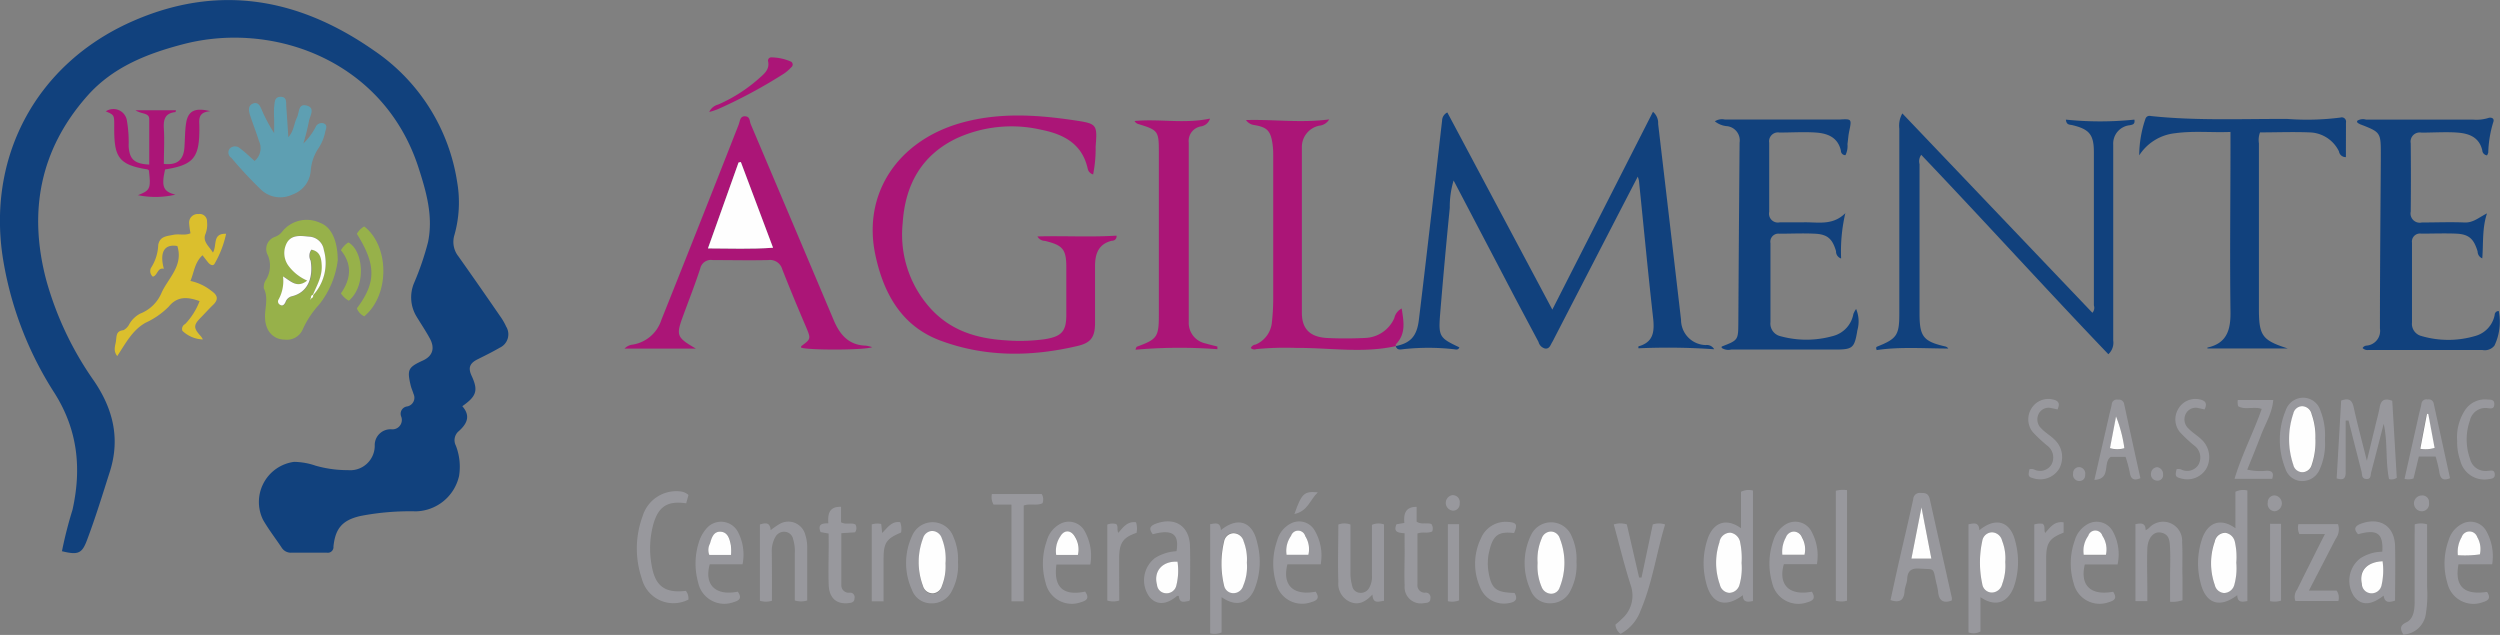 <svg id="Capa_1" data-name="Capa 1" xmlns="http://www.w3.org/2000/svg" viewBox="0 0 338.57 85.99"><rect x="0" y="0" width="338.57" height="85.99" fill="#808080" stroke="none"/><defs><style>.cls-1{fill:#11417d;}.cls-2{fill:#ab1577;}.cls-3{fill:#5e9fb2;}.cls-4{fill:#97b14a;}.cls-5{fill:#dbbf2d;}.cls-6{fill:#98989d;}.cls-7{fill:#fefefe;}</style></defs><title>Agilmente_logo</title><path class="cls-1" d="M262.53,325.78a56.16,56.16,0,0,1,1.43-5.61c1.24-5.58.72-10.78-2.4-15.75a47.55,47.55,0,0,1-7.08-18.66c-2-13.74,4.76-26,17.4-31.66,11.74-5.24,22.69-3.27,32.93,3.89a26.3,26.3,0,0,1,11.25,17.84,16.2,16.2,0,0,1-.38,7.13,3.16,3.16,0,0,0,.55,2.9q2.83,4,5.62,8.06a8.42,8.42,0,0,1,.84,1.44,2,2,0,0,1-.87,2.86c-1,.58-2,1.07-3,1.57s-1.33,1.09-.83,2.19c0.93,2,.73,2.78-1.24,4.16,1.19,1.35.61,2.44-.56,3.45a1.6,1.6,0,0,0-.32,1.88,7.91,7.91,0,0,1,.44,4.12,6.14,6.14,0,0,1-5.85,4.79A35.11,35.11,0,0,0,303,321c-2.43.54-3.45,1.64-3.7,4.14a0.77,0.77,0,0,1-.89.84c-1.6,0-3.2,0-4.8,0a1.46,1.46,0,0,1-1.32-.68c-0.84-1.26-1.78-2.47-2.53-3.78a5.48,5.48,0,0,1,4.2-7.84,9.22,9.22,0,0,1,2.93.52,15.77,15.77,0,0,0,4.38.6,3.32,3.32,0,0,0,3.62-3.31,2.14,2.14,0,0,1,2.28-2.22,1.27,1.27,0,0,0,1.31-1.71,1,1,0,0,1,.82-1.39,1.2,1.2,0,0,0,.84-1.7c-0.11-.38-0.29-0.75-0.38-1.13-0.51-2.16-.35-2.47,1.66-3.39,1.33-.61,1.67-1.69.89-3.06-0.55-1-1.16-1.91-1.74-2.86a5,5,0,0,1-.35-4.58,38.22,38.22,0,0,0,1.89-5.54c0.72-3.51-.24-6.82-1.3-10.1-4.69-14.46-19.63-19.88-31.84-16.7-4.88,1.27-9.54,3.09-13,7-6.4,7.23-8,15.61-5.6,24.83a44.17,44.17,0,0,0,6.51,13.79c2.53,3.73,3.55,7.68,2.18,12.14-1,3.13-1.95,6.25-3.1,9.31C265.26,326.08,264.77,326.33,262.53,325.78Z" transform="translate(-254.14 -251.13)"/><path class="cls-1" d="M443.17,298c2-.41,2.85-1.34,3.12-3.52,0.66-5.39,1.28-10.79,1.91-16.18,0.42-3.61.82-7.22,1.24-10.83a1.25,1.25,0,0,1,.71-1.11l14.22,26.7L478,266.27a2,2,0,0,1,.7,1.64q1.56,13.27,3.1,26.53a3.42,3.42,0,0,0,3.34,3.42,1.14,1.14,0,0,1,1.15.57,89.42,89.42,0,0,0-10.26-.13,1,1,0,0,1,0-.26c2-.56,2.18-1.93,2-3.73-0.7-6.23-1.29-12.47-1.93-18.71a4.82,4.82,0,0,0-.16-0.55l-2.59,5L464.6,297a4.63,4.63,0,0,1-.22.42c-0.25.39-.38,1-1,0.91a1.22,1.22,0,0,1-.88-0.89q-1.6-3-3.19-6L451,275.57a12.34,12.34,0,0,0-.52,3.71q-0.71,7.15-1.3,14.32c-0.25,3.12-.11,3.29,2.6,4.57-0.16.42-.5,0.28-0.79,0.25a31.23,31.23,0,0,0-6.82,0c-0.39.05-.82,0.15-1-0.39h0Z" transform="translate(-254.14 -251.13)"/><path class="cls-1" d="M539.67,299.1c-8.56-8.94-16.83-18.07-25.34-27a1.46,1.46,0,0,0-.23,1.26q0,10.14,0,20.27c0,3.08.52,3.74,3.48,4.42a0.67,0.67,0,0,1,.41.28c-3.26,0-6.52-.26-9.69.21-0.14-.35-0.05-0.42.06-0.47,2.67-1.06,3-1.56,3-4.45q0-12.53,0-25.07a3.34,3.34,0,0,1,.41-2.06l25.74,27a1,1,0,0,0,.2-1q0-10.38,0-20.75c0-2.36-.6-3.11-2.91-3.66-0.38-.09-0.81,0-0.88-0.75a45.17,45.17,0,0,0,9.28,0c0.11,0.67-.28.68-0.63,0.76a2.5,2.5,0,0,0-2.24,2.65c0,0.36,0,.72,0,1.08q0,12.71,0,25.43A2.1,2.1,0,0,1,539.67,299.1Z" transform="translate(-254.14 -251.13)"/><path class="cls-2" d="M402.18,274.75a1,1,0,0,1-.73-0.76c-0.74-3.36-3.22-4.67-6.26-5.28a17.88,17.88,0,0,0-11.47,1.14c-4.82,2.3-7,6.35-7.33,11.49A14.89,14.89,0,0,0,380.25,293c2.79,3,6.32,4,10.22,4.23a24.75,24.75,0,0,0,5.14-.16c2.33-.37,2.95-1.07,2.94-3.37,0-2.12,0-4.24,0-6.36,0-2.47-.48-3-2.91-3.59a1.14,1.14,0,0,1-1-.6c3.68-.1,7.2.12,10.71-0.11a0.59,0.59,0,0,1-.62.69c-1.84.44-2.29,1.79-2.29,3.44,0,2.56,0,5.12,0,7.68,0,1.87-.51,2.69-2.32,3.12-6.31,1.5-12.62,1.55-18.74-.76-5.24-2-7.61-6.48-8.69-11.55-1.76-8.28,3-15.43,11.55-17.87,5.11-1.46,10.29-1.13,15.45-.36,3,0.45,3.07.54,2.83,3.56A17.73,17.73,0,0,1,402.18,274.75Z" transform="translate(-254.14 -251.13)"/><path class="cls-2" d="M348.38,298.34h-9.66a1.78,1.78,0,0,1,1.11-.54,4.9,4.9,0,0,0,3.88-3.35Q349,281.22,354.18,268c0.17-.44.17-1.16,0.87-1.12s0.59,0.68.77,1.09q5.63,13.27,11.24,26.55c0.81,1.91,2,3.35,4.32,3.42a4.94,4.94,0,0,1,.87.2c-0.83.41-8.4,0.44-9.6,0.08a0.42,0.42,0,0,1,0-.21c1.35-1,1.32-1,.62-2.67-1.1-2.57-2.17-5.14-3.19-7.74a1.72,1.72,0,0,0-1.89-1.25c-2.52.06-5,0-7.55,0a1.47,1.47,0,0,0-1.67,1.15c-0.69,2.12-1.51,4.2-2.28,6.3C345.67,296.57,345.74,296.8,348.38,298.34Zm10.45-13.66-4.36-11.61-0.31.07L350,284.77C353.08,284.78,355.87,284.9,358.83,284.68Z" transform="translate(-254.14 -251.13)"/><path class="cls-1" d="M486.38,267.56a1.78,1.78,0,0,1,1.36-.24h14.64c0.28,0,.56,0,0.84,0,1.72-.1,1.71-0.11,1.34,1.66-0.11.54-.14,1.1-0.22,1.66a2.79,2.79,0,0,1-.27,1.5,0.59,0.59,0,0,1-.62-0.6c-0.41-1.83-1.82-2.35-3.4-2.46s-3.28,0-4.92,0a1.2,1.2,0,0,0-1.39,1.38c0,3.12,0,6.24,0,9.36a1.2,1.2,0,0,0,1.44,1.42c1,0,2.08,0,3.12,0,2-.06,4,0.5,5.75-1.24a22.71,22.71,0,0,0-.57,6.14,1,1,0,0,1-.69-1c-0.49-1.66-1.15-2.28-2.87-2.36s-3.2,0-4.8,0a1.09,1.09,0,0,0-1.21,1.28c0,3.56,0,7.12,0,10.68a1.75,1.75,0,0,0,1.32,1.91,13.23,13.23,0,0,0,7.09,0,3.76,3.76,0,0,0,2.82-3,3.34,3.34,0,0,1,.37-0.68,4.38,4.38,0,0,1,.17,2.89c-0.4,2.45-.64,2.61-3.1,2.61h-14a1.64,1.64,0,0,1-1.27-.22,0.39,0.39,0,0,1,0-.19c2.25-.87,2.23-0.87,2.25-3.27q0.07-12.17.17-24.35a1.94,1.94,0,0,0-1.67-2.22A3,3,0,0,1,486.38,267.56Z" transform="translate(-254.14 -251.13)"/><path class="cls-1" d="M573.35,267.51a1.42,1.42,0,0,1,1.22-.18c4.84,0,9.68,0,14.52,0a5.45,5.45,0,0,0,2-.21c0.39-.15.92,0,0.71,0.55a15.35,15.35,0,0,0-.68,4.12,1.31,1.31,0,0,1-.17.38,0.72,0.72,0,0,1-.64-0.68c-0.41-1.78-1.8-2.28-3.32-2.4s-3.28,0-4.92,0a1.24,1.24,0,0,0-1.45,1.45q0.05,4.62,0,9.24a1.25,1.25,0,0,0,1.51,1.48c1.92,0,3.84-.08,5.76,0,1.22,0.06,2-.72,3.06-1.23-0.67,2-.48,4.06-0.64,6.09a1,1,0,0,1-.63-0.93c-0.52-1.74-1.19-2.35-2.95-2.42-1.56-.06-3.12,0-4.68,0a1.09,1.09,0,0,0-1.26,1.23c0,3.6,0,7.2,0,10.8a1.7,1.7,0,0,0,1.26,1.83,12.9,12.9,0,0,0,7.31,0,3.67,3.67,0,0,0,2.63-2.85,0.53,0.53,0,0,1,.55-0.53,7.47,7.47,0,0,1-.58,4.68,1.65,1.65,0,0,1-1.62.6c-5.16,0-10.32,0-15.48,0a0.89,0.89,0,0,1-.76-0.27,0.7,0.7,0,0,1,.6-0.33,2,2,0,0,0,1.75-2.31c0-7.6.07-15.19,0.12-22.79,0-.24,0-0.48,0-0.72,0-3.07,0-3.07-2.85-4.17C573.59,267.83,573.34,267.83,573.35,267.51Z" transform="translate(-254.14 -251.13)"/><path class="cls-1" d="M571.84,272.41a0.92,0.92,0,0,1-.94-0.78,4.54,4.54,0,0,0-4-2.57c-2.23-.09-4.47,0-6.69,0a2.93,2.93,0,0,0-.15,1.47q0,11.22,0,22.43c0,3.65.45,4.25,3.9,5.36H553.09a0.33,0.33,0,0,1,0-.12c2.64-.58,3.15-2.4,3.12-4.83-0.1-7.64,0-15.28,0-22.91V269c-2.55.1-5-.17-7.48,0.17a6.61,6.61,0,0,0-4.88,3,15.51,15.51,0,0,1,.86-5,0.58,0.58,0,0,1,.69-0.33c6.17,0.66,12.36.37,18.54,0.4a35.62,35.62,0,0,0,7.17-.19,0.58,0.58,0,0,1,.74.68C571.85,269.33,571.84,270.87,571.84,272.41Z" transform="translate(-254.14 -251.13)"/><path class="cls-2" d="M443.18,298c-4.45,1-8.93.22-13.4,0.25a41.17,41.17,0,0,0-5.5.16,0.71,0.71,0,0,1-.75-0.15,0.82,0.82,0,0,1,.66-0.47,3.63,3.63,0,0,0,2.2-3,28.88,28.88,0,0,0,.18-3.23q0-9.71,0-19.43a10.65,10.65,0,0,0-.1-1.55c-0.26-1.76-.75-2.23-2.5-2.52a1.59,1.59,0,0,1-1.09-.67c3.79-.11,7.41.42,11.27-0.09a1.74,1.74,0,0,1-1.34.85,2.94,2.94,0,0,0-2.36,2.93c0,7.47,0,14.95,0,22.42,0,2.2,1.14,3.27,3.37,3.4,1.71,0.09,3.44.08,5.15,0a4.5,4.5,0,0,0,4-2.69,1.9,1.9,0,0,1,1-1.3c0.26,1.7.6,3.32-.69,4.74-0.1.11-.23,0.22,0,0.36h0Z" transform="translate(-254.14 -251.13)"/><path class="cls-2" d="M419,298.42a68.81,68.81,0,0,0-11.08.07,1.31,1.31,0,0,1,.16-0.4c2.75-1,3-1.31,3-4.24q0-11.09,0-22.17c0-2.8-.11-2.94-2.78-3.75a0.85,0.85,0,0,1-.51-0.41c3.35-.33,6.7.41,10.22-0.33a1.52,1.52,0,0,1-1.24,1.06,2,2,0,0,0-1.64,2.2q0,12.17,0,24.33a2.84,2.84,0,0,0,2.27,2.86c0.53,0.16,1.07.28,1.61,0.42v0.35Z" transform="translate(-254.14 -251.13)"/><path class="cls-3" d="M295.22,270.57a9.2,9.2,0,0,0,1.64-2.18,0.89,0.89,0,0,1,1.17-.53c0.5,0.24.25,0.7,0.17,1.06a6.28,6.28,0,0,1-.88,2.21,6.37,6.37,0,0,0-1.1,3.12,3.7,3.7,0,0,1-2.49,3.23,3.79,3.79,0,0,1-4.17-.6,55.05,55.05,0,0,1-4.08-4.37,0.85,0.85,0,0,1-.22-1.26,1,1,0,0,1,1.42,0c0.67,0.49,1.26,1.08,1.94,1.68a2.26,2.26,0,0,0,.59-2.71c-0.37-1.18-.83-2.33-1.21-3.51-0.19-.58-0.3-1.28.41-1.56s1,0.42,1.19.89a20.93,20.93,0,0,0,1.67,3.12c0-.64,0-1.28,0-1.92a11.31,11.31,0,0,1,0-1.67c0.09-.55,0-1.33.88-1.33s0.72,0.79.76,1.34c0.1,1.3.18,2.6,0.28,4.13,0.77-.87.75-1.83,1.14-2.6s0.15-2,1.36-1.68,0.39,1.43.28,2.17A31,31,0,0,1,295.22,270.57Z" transform="translate(-254.14 -251.13)"/><path class="cls-4" d="M299.88,286.39a12,12,0,0,1-2.53,6,12.57,12.57,0,0,0-2.18,3.28,2.34,2.34,0,0,1-2.5,1.45,2.51,2.51,0,0,1-2.35-1.57,3.67,3.67,0,0,1-.28-1.27c-0.09-1.36.51-2.73-.17-4.1a1.76,1.76,0,0,1,.34-1.23,3.66,3.66,0,0,0,.22-3.22,1.74,1.74,0,0,1,1-2.54,2.24,2.24,0,0,0,.87-0.62,4.25,4.25,0,0,1,5.19-1.26C299,281.85,299.87,283.69,299.88,286.39Zm-3.61,5.16a0.38,0.38,0,0,0,.27-0.45A6.43,6.43,0,0,0,298,285a2.11,2.11,0,0,0-1.93-1.85c-1.09-.09-2.38-0.34-3,0.82a2.92,2.92,0,0,0,.2,3.17,6.31,6.31,0,0,0,2.53,2c-1.4,1.11-2.25,0-3.27-.56a5.19,5.19,0,0,1-.59,3.1,0.5,0.5,0,0,0,.18.73c0.38,0.24.58-.05,0.74-0.35a1.23,1.23,0,0,1,.82-0.79c2.12-.48,3-2.37,2.59-4.82a1.4,1.4,0,0,1,.1-1.5c1.2,0.24,1.35,1.19,1.4,2.14,0.08,1.45-.67,2.67-1.2,4a0.36,0.36,0,0,0-.22.5c-0.12,0-.22,0-0.14.14Z" transform="translate(-254.14 -251.13)"/><path class="cls-5" d="M278.16,284.45c-1.74-.31-2.44.8-1.83,3.08-0.88-.2-0.82.89-1.49,1.07a1,1,0,0,1-.27-1.16,6.14,6.14,0,0,0,1-3.15c0.22-1.17,1.16-1.17,2-1.35s1.59,0.13,2.37-.22a10.81,10.81,0,0,1-.19-1.43,1.16,1.16,0,0,1,1.26-1.17,1,1,0,0,1,1.17,1.06,3.48,3.48,0,0,1-.2,1.6c-0.46,1.05.48,1.69,1,2.56,0.58-1-.11-2.62,1.78-2.55a13.78,13.78,0,0,1-1.53,4c-0.19.43-.61,0.23-0.88-0.09s-0.48-.62-0.79-1c-1.07,1-1.12,2.26-1.63,3.48a6.8,6.8,0,0,1,2.86,1.36c0.77,0.53,1,1.09.25,1.84-0.58.55-1.11,1.15-1.67,1.72-1.06,1.07-1.06,1.45,0,2.6a2.65,2.65,0,0,1,.24.4,4.21,4.21,0,0,1-2.77-1.17,0.75,0.75,0,0,1,.38-0.92,9.21,9.21,0,0,0,1.95-3.1c-1.58-.57-3-0.72-4.19.76a10.68,10.68,0,0,1-3.13,2.17c-1.79,1-2.7,2.8-3.83,4.51-0.59-.73-0.26-1.4-0.17-2.06s0-1.34,1-1.44a1.87,1.87,0,0,0,.81-0.84,3.7,3.7,0,0,1,1.45-1.4,5.18,5.18,0,0,0,2.87-2.74C276.88,288.8,279,287.17,278.16,284.45Z" transform="translate(-254.14 -251.13)"/><path class="cls-2" d="M274.3,274.2a0.93,0.93,0,0,0-.19-0.13c-4.1-.63-4.53-1.83-4.5-5.91,0-1.46,0-1.46-1.14-1.95a1.85,1.85,0,0,1,2.87,1.34,16.86,16.86,0,0,1,.22,3.34c0.11,1.8.74,2.42,2.79,2.53,0-2.06,0-4.11,0-6.16,0-.89-1.06-0.64-1.86-1.2h5.48a0.85,0.85,0,0,1-.07.25c-1.4.14-1.65,1-1.57,2.24,0.1,1.59,0,3.19,0,4.78,1.77,0.19,2.64-.5,2.78-2.16,0.09-1.11.06-2.24,0.23-3.34,0.25-1.67,1.18-2.17,3.28-1.64-1.8.14-1.47,1.25-1.48,2.18,0,0.08,0,.16,0,0.24,0,3.9-.82,4.86-4.64,5.47-0.53,2.31-.26,3,1.4,3.41a11.88,11.88,0,0,1-5.08.07C274.48,276.92,274.59,276.67,274.3,274.2Z" transform="translate(-254.14 -251.13)"/><path class="cls-6" d="M491.56,332.52c-0.77.17-1.38,0.2-1.39-.79-2.43,1.84-4.33,1.14-5-1.79a10.31,10.31,0,0,1,.29-6c0.82-2.14,2.55-2.66,4.46-1.27v-4.94a2.35,2.35,0,0,1,1.62-.17v15ZM490,327.37a10.45,10.45,0,0,0-.17-2.73,1.6,1.6,0,0,0-1.32-1.37,1.49,1.49,0,0,0-1.5,1.3,8.83,8.83,0,0,0,.06,5.74,1.4,1.4,0,0,0,1.26,1.11,1.47,1.47,0,0,0,1.4-1.1A8.33,8.33,0,0,0,490,327.37Z" transform="translate(-254.14 -251.13)"/><path class="cls-6" d="M558.52,332.52c-0.77.17-1.38,0.2-1.39-.79-2.43,1.84-4.33,1.14-5-1.79a10.31,10.31,0,0,1,.29-6c0.82-2.14,2.55-2.66,4.46-1.27v-4.94a2.35,2.35,0,0,1,1.62-.17v15ZM557,327.33a9.34,9.34,0,0,0-.21-2.82,1.55,1.55,0,0,0-1.28-1.25,1.45,1.45,0,0,0-1.45,1.2,8.8,8.8,0,0,0,0,5.85,1.39,1.39,0,0,0,1.26,1.1,1.48,1.48,0,0,0,1.39-1.11A8.52,8.52,0,0,0,557,327.33Z" transform="translate(-254.14 -251.13)"/><path class="cls-6" d="M522.35,332v4.65a1.92,1.92,0,0,1-1.62.12V322.13c0.71-.13,1.41-0.35,1.47.81,2.27-1.86,4.25-1.19,4.89,1.59a10.44,10.44,0,0,1-.24,6.14C526,332.82,524.32,333.36,522.35,332Zm3.36-4.8a6.44,6.44,0,0,0-.44-2.84,1.46,1.46,0,0,0-1.37-1.14,1.37,1.37,0,0,0-1.32,1.19,13.73,13.73,0,0,0,0,5.8,1.33,1.33,0,0,0,1.33,1.17,1.48,1.48,0,0,0,1.37-1.14A7.1,7.1,0,0,0,525.71,327.24Z" transform="translate(-254.14 -251.13)"/><path class="cls-6" d="M419.58,332v4.78a2.37,2.37,0,0,1-1.55.12V322.12c0.69-.11,1.39-0.34,1.45.81,2.3-1.88,4.31-1.16,4.92,1.69A10,10,0,0,1,424,331C423.12,332.93,421.49,333.34,419.58,332Zm3.41-4.61a6.7,6.7,0,0,0-.46-3,1.44,1.44,0,0,0-1.39-1.11,1.34,1.34,0,0,0-1.26,1.11,12.85,12.85,0,0,0,0,6,1.28,1.28,0,0,0,1.2,1,1.38,1.38,0,0,0,1.38-1A6.6,6.6,0,0,0,423,327.34Z" transform="translate(-254.14 -251.13)"/><path class="cls-6" d="M518.45,332.46c-1.14.42-1.73,0-1.83-1.16a9.37,9.37,0,0,0-.24-1.17c-0.5-2.29-.16-1.83-2.31-2-1-.06-1.56.25-1.64,1.32,0,0.59-.32,1.16-0.36,1.75-0.08,1.21-.64,1.62-1.9,1.2,0.4-1.84.8-3.69,1.22-5.53,0.62-2.72,1.27-5.43,1.86-8.15a0.87,0.87,0,0,1,1-.83c0.57,0,1,0,1.22.76,1,4.48,2,8.94,3,13.42A1.16,1.16,0,0,1,518.45,332.46Zm-2.74-5.68-1.36-6.94L513,326.78h2.73Z" transform="translate(-254.14 -251.13)"/><path class="cls-6" d="M570.59,315.92l0.61-10.54c0.94-.35,1.46-0.18,1.69.89,0.51,2.32,1.13,4.61,1.79,7.26l1.21-5c0.18-.74.39-1.47,0.52-2.21,0.16-.94.6-1.34,1.71-0.91l0.61,10.43a1.26,1.26,0,0,1-1.05.17c-0.5-2.48-.16-5-0.72-7.49-0.56,2.18-1.11,4.36-1.69,6.54-0.1.37,0,1-.67,0.94s-0.54-.6-0.64-1q-0.89-3.46-1.76-6.92l-0.39,0c0,2.35,0,4.7,0,7.06C571.8,316,571.43,316.18,570.59,315.92Z" transform="translate(-254.14 -251.13)"/><path class="cls-6" d="M543.31,322.12c0.75-.14,1.4-0.25,1.41.83a4.92,4.92,0,0,0,.44-0.3,2.58,2.58,0,0,1,4.5,1.9c0.09,1.59,0,3.19.05,4.79,0,1,0,2.06,0,3.08a4.21,4.21,0,0,1-1.68.2c0-1.17,0-2.26,0-3.36,0-1.28.06-2.56,0-3.83-0.06-.92,0-2-1.35-2.19-0.93-.11-1.68.8-1.73,2.19-0.07,1.92,0,3.83,0,5.75,0,0.43,0,.86,0,1.36h-1.61V322.12Z" transform="translate(-254.14 -251.13)"/><path class="cls-6" d="M358.68,332.49a2.81,2.81,0,0,1-1.63,0V322.16c0.7-.21,1.37-0.37,1.46.77a11.21,11.21,0,0,1,1.14-.8,2.37,2.37,0,0,1,3.55,1.43,5.59,5.59,0,0,1,.26,1.64c0,2.43,0,4.85,0,7.25a2.85,2.85,0,0,1-1.68,0c0-2.12,0-4.26,0-6.41a5.46,5.46,0,0,0-.23-1.89,1.22,1.22,0,0,0-1.08-1,1.34,1.34,0,0,0-1.31.68,3.78,3.78,0,0,0-.5,2.06C358.69,328.11,358.68,330.26,358.68,332.49Z" transform="translate(-254.14 -251.13)"/><path class="cls-6" d="M440,331.65c-0.94,1-1.86,1.47-3,1a2.67,2.67,0,0,1-1.61-2.71c-0.09-2.58,0-5.17,0-7.77a2.26,2.26,0,0,1,1.64,0c0,2.14,0,4.28,0,6.43a6.4,6.4,0,0,0,.24,1.89,1.11,1.11,0,0,0,1,.92,1.29,1.29,0,0,0,1.3-.67,3.09,3.09,0,0,0,.37-1.73c0-2.27,0-4.54,0-6.8a2.23,2.23,0,0,1,1.63-.06V332.5C440.8,332.59,440.09,332.95,440,331.65Z" transform="translate(-254.14 -251.13)"/><path class="cls-6" d="M476.45,329.35l1.52-7.19a2.53,2.53,0,0,1,1.67,0c-1.17,3.86-1.71,7.88-3.3,11.61a5.83,5.83,0,0,1-2.73,3.2,1.65,1.65,0,0,1-.69-1.25c0.28-.24.56-0.46,0.8-0.72a4.18,4.18,0,0,0,1.29-4.53c-0.88-2.73-1.55-5.53-2.32-8.32a2.93,2.93,0,0,1,1.77,0l1.66,7.19h0.31Z" transform="translate(-254.14 -251.13)"/><path class="cls-6" d="M576.77,325.85c0.15-2.5-.7-3.09-3.28-2.37-0.62-.68-0.47-1.11.4-1.43,2.58-.94,4.55.33,4.61,3.06,0.06,2.43,0,4.86,0,7.36-0.73.23-1.39,0.39-1.55-.68-1.71,1.35-3.06,1.37-4,.11a3.82,3.82,0,0,1,.82-5.14A5.52,5.52,0,0,1,576.77,325.85Zm0,1.29c-2.12.1-3.19,1.3-2.81,3a1.3,1.3,0,0,0,1.18,1.28,1.37,1.37,0,0,0,1.49-1.09A9.1,9.1,0,0,0,576.81,327.14Z" transform="translate(-254.14 -251.13)"/><path class="cls-6" d="M467.64,327.23a7.44,7.44,0,0,1-.8,3.87,3,3,0,0,1-2.79,1.73,2.74,2.74,0,0,1-2.62-1.78,8.7,8.7,0,0,1,.08-7.51,3,3,0,0,1,5.45.15A7.38,7.38,0,0,1,467.64,327.23Zm-5.27.14a7.13,7.13,0,0,0,.54,3.22,1.43,1.43,0,0,0,1.28.94,1.21,1.21,0,0,0,1.18-.87,9,9,0,0,0,0-6.66,1.29,1.29,0,0,0-1.17-.9,1.35,1.35,0,0,0-1.27.93A7.15,7.15,0,0,0,462.37,327.37Z" transform="translate(-254.14 -251.13)"/><path class="cls-6" d="M410.26,323.48c-0.62-.79-0.32-1.16.45-1.44,2.58-.93,4.53.34,4.59,3.09,0.06,2.36,0,4.71,0,7.07a1.51,1.51,0,0,1-.09.31c-0.6.06-1.32,0.45-1.43-.67a0.58,0.58,0,0,0-.24,0c-1.44,1.23-2.8,1.27-3.75.1a3.81,3.81,0,0,1,.77-5.24,6.07,6.07,0,0,1,2.91-.92C413.87,323.46,412.92,322.76,410.26,323.48Zm3.35,3.72c-2-.12-3.29,1.29-2.78,3.11a1.25,1.25,0,0,0,1.17,1.15,1.35,1.35,0,0,0,1.44-1A8.37,8.37,0,0,0,413.61,327.2Z" transform="translate(-254.14 -251.13)"/><path class="cls-6" d="M383.88,327.27a7.36,7.36,0,0,1-.82,3.87,3,3,0,0,1-2.81,1.7,2.76,2.76,0,0,1-2.6-1.81,8.73,8.73,0,0,1,.05-7.41,3,3,0,0,1,5.56.22A7.54,7.54,0,0,1,383.88,327.27Zm-1.68.16a7.52,7.52,0,0,0-.51-3.29,1.41,1.41,0,0,0-1.33-1,1.35,1.35,0,0,0-1.22,1,9.15,9.15,0,0,0,0,6.44,1.36,1.36,0,0,0,1.37,1,1.38,1.38,0,0,0,1.19-1A7.17,7.17,0,0,0,382.19,327.43Z" transform="translate(-254.14 -251.13)"/><path class="cls-6" d="M347.38,318.16l-0.31,1.13c-2.83-.4-4.19.57-4.77,4.39a12.76,12.76,0,0,0,.09,4c0.47,2.83,1.79,3.81,4.64,3.47a1.69,1.69,0,0,1,.34,1.18,4.42,4.42,0,0,1-6.31-2.84,12.64,12.64,0,0,1,.11-8.46,4.76,4.76,0,0,1,5-3.36A2,2,0,0,1,347.38,318.16Z" transform="translate(-254.14 -251.13)"/><path class="cls-6" d="M354.7,327.55h-4.44c-0.78,2.79.79,4.31,3.8,3.71,0.51,0.73.38,1.16-.55,1.41a3.62,3.62,0,0,1-4.82-2.65,9.49,9.49,0,0,1,.12-5.53,4.89,4.89,0,0,1,.91-1.67,2.59,2.59,0,0,1,4.39.41A6.62,6.62,0,0,1,354.7,327.55Zm-1.56-1.27a6.79,6.79,0,0,0,0-1.29c-0.17-.82-0.37-1.78-1.37-1.85s-1.24.84-1.46,1.61a1.84,1.84,0,0,0-.09,1.53h2.94Z" transform="translate(-254.14 -251.13)"/><path class="cls-6" d="M401.8,327.58h-4.59c-0.42,3.06.9,4.29,3.89,3.67,0.49,0.72.42,1.15-.53,1.42a3.63,3.63,0,0,1-4.83-2.64,9.3,9.3,0,0,1,.16-5.65,3.7,3.7,0,0,1,1.8-2.29A2.44,2.44,0,0,1,401,323,6.84,6.84,0,0,1,401.8,327.58Zm-1.67-1.3a3.21,3.21,0,0,0-.34-2.41c-0.57-1-1.5-1-2-.1a3.52,3.52,0,0,0-.56,2.51h2.94Z" transform="translate(-254.14 -251.13)"/><path class="cls-6" d="M433,327.56h-4.51c-0.72,2.82.8,4.28,3.83,3.7,0.49,0.75.35,1.16-.58,1.41a3.63,3.63,0,0,1-4.81-2.67,9.31,9.31,0,0,1,.17-5.65A3.63,3.63,0,0,1,429,322a2.42,2.42,0,0,1,3.14.9A6.7,6.7,0,0,1,433,327.56Zm-1.66-1.29a3.29,3.29,0,0,0-.42-2.53,1,1,0,0,0-1.92-.05,3.49,3.49,0,0,0-.61,2.58h2.95Z" transform="translate(-254.14 -251.13)"/><path class="cls-6" d="M499.52,331.26c0.49,0.82.26,1.19-.57,1.42a3.63,3.63,0,0,1-4.82-2.66,9.34,9.34,0,0,1,.16-5.65,3.84,3.84,0,0,1,1.5-2.1,2.49,2.49,0,0,1,3.76,1,6.77,6.77,0,0,1,.65,4.27h-4.48C494.93,330.36,496.48,331.85,499.52,331.26Zm-1-5a3.19,3.19,0,0,0-.3-2.33,1.21,1.21,0,0,0-1.08-.81,1.19,1.19,0,0,0-1.1.79,4,4,0,0,0-.48,2.35h3Z" transform="translate(-254.14 -251.13)"/><path class="cls-6" d="M540.92,327.57h-4.44c-0.68,2.85.8,4.26,3.84,3.7,0.5,0.76.33,1.16-.59,1.41a3.61,3.61,0,0,1-4.76-2.57,9.24,9.24,0,0,1,.14-5.76,3.7,3.7,0,0,1,1.71-2.21,2.48,2.48,0,0,1,3.43.91A6.43,6.43,0,0,1,540.92,327.57Zm-1.58-1.3a3.31,3.31,0,0,0-.43-2.53,1,1,0,0,0-1.92,0,3.47,3.47,0,0,0-.61,2.57h3Z" transform="translate(-254.14 -251.13)"/><path class="cls-6" d="M591.65,327.55h-4.56c-0.56,3,.77,4.21,3.87,3.74,0.44,0.69.37,1.11-.52,1.37a3.62,3.62,0,0,1-4.86-2.58,9.25,9.25,0,0,1,.16-5.76,3.62,3.62,0,0,1,1.84-2.25,2.43,2.43,0,0,1,3.24.92A6.92,6.92,0,0,1,591.65,327.55ZM587,326.32a14.27,14.27,0,0,0,3-.1,3.21,3.21,0,0,0-.36-2.34,1.11,1.11,0,0,0-2.11,0A4,4,0,0,0,587,326.32Z" transform="translate(-254.14 -251.13)"/><path class="cls-6" d="M392.78,332.57h-1.66v-13.1H388.7a2,2,0,0,1-.23-1.43h6.76a1.5,1.5,0,0,1,.1,1.24c-0.78.38-1.66,0-2.55,0.31v13Z" transform="translate(-254.14 -251.13)"/><path class="cls-6" d="M569,310.64a8.45,8.45,0,0,1-.72,4.08,2.55,2.55,0,0,1-2.36,1.56,2.37,2.37,0,0,1-2.27-1.67,10.41,10.41,0,0,1,.05-7.93,2.51,2.51,0,0,1,2.39-1.69,2.47,2.47,0,0,1,2.31,1.77A9,9,0,0,1,569,310.64Zm-1.26-.06a9,9,0,0,0-.49-3.34,1.35,1.35,0,0,0-1.27-1.09,1.26,1.26,0,0,0-1.21,1,10.82,10.82,0,0,0,0,6.94,1.27,1.27,0,0,0,1.31,1,1.34,1.34,0,0,0,1.18-1A9.64,9.64,0,0,0,567.71,310.58Z" transform="translate(-254.14 -251.13)"/><path class="cls-6" d="M569,323.46h-3.46a2,2,0,0,1-.13-1.35h5.36a2.17,2.17,0,0,1-.32,2c-1.19,2.3-2.37,4.6-3.62,7h3.76a1.7,1.7,0,0,1,.23,1.41H565a1.64,1.64,0,0,1,.23-1.54C566.44,328.54,567.66,326.09,569,323.46Z" transform="translate(-254.14 -251.13)"/><path class="cls-6" d="M444.36,323.35c-0.79-.07-1.57-0.11-1.1-1.22l1.07-.18c-0.1-1.17.08-2.18,1.66-2.18v2c0.67,0.46,1.35.09,2,.33a1.06,1.06,0,0,1,.11,1c-0.62.32-1.3,0-2,.29,0,2.31,0,4.61,0,6.92a1,1,0,0,0,1,1.09,0.64,0.64,0,0,1,.75.8c0,0.56-.45.57-0.86,0.61a2.2,2.2,0,0,1-2.62-2.38c-0.07-1.56,0-3.12,0-4.68C444.36,325,444.36,324.26,444.36,323.35Z" transform="translate(-254.14 -251.13)"/><path class="cls-6" d="M366.36,323.39l-1.09-.2c-0.41-1,.13-1.22,1.05-1.18-0.08-1.21.06-2.3,1.72-2.24v2.09c0.67,0.38,1.35,0,1.95.3a1,1,0,0,1-.05,1.06l-1.86.12c0,2.38,0,4.72,0,7.06a1,1,0,0,0,1.1,1,0.6,0.6,0,0,1,.68.75c0,0.55-.39.61-0.81,0.66-1.62.18-2.61-.68-2.68-2.45s0-3.76,0-5.64C366.36,324.31,366.36,323.88,366.36,323.39Z" transform="translate(-254.14 -251.13)"/><path class="cls-6" d="M542,313h-2c-1.14.79,0.11,3-2.22,3.12l2-8.74c0.11-.51.27-1,0.35-1.51a0.68,0.68,0,0,1,.84-0.61,0.72,0.72,0,0,1,.85.63q1.08,5,2.19,10c-1,.44-1.34,0-1.46-0.89A18.68,18.68,0,0,0,542,313Zm-2.1-1.14a3.52,3.52,0,0,0,1.95,0,18.14,18.14,0,0,0-1.13-4.3Z" transform="translate(-254.14 -251.13)"/><path class="cls-6" d="M585.94,315.89c-1,.43-1.34,0-1.46-0.93a17.89,17.89,0,0,0-.49-2h-2.27L581,315.92a2,2,0,0,1-1.22.06l1.94-8.66c0.11-.51.27-1,0.35-1.51a0.68,0.68,0,0,1,.86-0.58,0.67,0.67,0,0,1,.8.53Q584.83,310.82,585.94,315.89Zm-3-8.69-0.19,0-0.9,4.74a4.21,4.21,0,0,0,1.93-.12Z" transform="translate(-254.14 -251.13)"/><path class="cls-6" d="M581.16,322.14a2.87,2.87,0,0,1,1.68,0c0,2.84,0,5.7,0,8.56a15.83,15.83,0,0,1-.16,3.46,3.25,3.25,0,0,1-3.06,2.91c-0.39-.68-0.57-1.2.41-1.66s1.11-1.69,1.12-2.72c0-3.07,0-6.15,0-9.22C581.16,323.08,581.16,322.65,581.16,322.14Z" transform="translate(-254.14 -251.13)"/><path class="cls-6" d="M504.28,332.48a2.69,2.69,0,0,1-1.52,0V317.59a3.93,3.93,0,0,1,1.52-.08v15Z" transform="translate(-254.14 -251.13)"/><path class="cls-6" d="M459.25,331.43c0.49,0.84.14,1.22-.72,1.37a3.46,3.46,0,0,1-3.91-2.06,7.87,7.87,0,0,1,.09-6.72,3.62,3.62,0,0,1,3.65-2.21c1.18,0.09,1.32.34,0.83,1.51-2.15-.25-2.86.29-3.37,2.49a7,7,0,0,0-.08,2.85C456.13,330.89,456.76,331.37,459.25,331.43Z" transform="translate(-254.14 -251.13)"/><path class="cls-6" d="M558.48,314.73a8,8,0,0,0,2.62.15c0.78,0,1,.3.76,1.09h-5.1c1-3.31,2.57-6.28,3.68-9.46-1.09-.38-2.21.19-3.18-0.36a1.84,1.84,0,0,1-.06-0.85H562c-0.14,1.78-1.07,3.21-1.65,4.74S559.13,313.13,558.48,314.73Z" transform="translate(-254.14 -251.13)"/><path class="cls-4" d="M302.47,292.89c2.63-3.49,2.62-5.91,0-10.09a2.56,2.56,0,0,1,1-1c3.43,2.67,3.47,9.28,0,12.17A2,2,0,0,1,302.47,292.89Z" transform="translate(-254.14 -251.13)"/><path class="cls-6" d="M533.61,321.87v1.4c-1.91.73-2.36,1.38-2.36,3.48,0,1.91,0,3.81,0,5.68a3.44,3.44,0,0,1-1.61.15V322.16a2.45,2.45,0,0,1,1.15-.09c0.38,0.34.12,0.79,0.32,1.24C531.77,322.58,532.34,321.68,533.61,321.87Z" transform="translate(-254.14 -251.13)"/><path class="cls-6" d="M405.72,332.46a2.77,2.77,0,0,1-1.62,0V322.17a1.88,1.88,0,0,1,1.2-.07c0.33,0.32.06,0.77,0.29,1.19,0.65-.75,1.24-1.59,2.4-1.43a2.86,2.86,0,0,1,.07,1.43c-1.83.63-2.34,1.36-2.35,3.36S405.72,330.54,405.72,332.46Z" transform="translate(-254.14 -251.13)"/><path class="cls-6" d="M373.8,332.57h-1.6V322.15a2.52,2.52,0,0,1,1.28-.06l0.13,1.22c0.72-.71,1.27-1.63,2.44-1.46a2.62,2.62,0,0,1,.12,1.4c-2,.83-2.37,1.4-2.37,3.59C373.8,328.71,373.8,330.58,373.8,332.57Z" transform="translate(-254.14 -251.13)"/><path class="cls-6" d="M552.7,306.58c-0.29-.06-0.52-0.13-0.75-0.16a1.5,1.5,0,0,0-1.76.69,1.67,1.67,0,0,0,.36,2.08c0.49,0.52,1.13.89,1.65,1.38a3.26,3.26,0,0,1,.75,4,3,3,0,0,1-3.41,1.36c-0.79-.2-0.85-0.31-0.63-1.26a1.14,1.14,0,0,1,.8.12,1.82,1.82,0,0,0,2.13-.67,2,2,0,0,0-.39-2.53,19.33,19.33,0,0,1-2.1-1.95,2.74,2.74,0,0,1-.2-3.15,2.67,2.67,0,0,1,2.88-1.27C552.77,305.37,553.12,305.71,552.7,306.58Z" transform="translate(-254.14 -251.13)"/><path class="cls-6" d="M532.78,306.58c-0.29-.06-0.52-0.13-0.75-0.16a1.5,1.5,0,0,0-1.76.69,1.67,1.67,0,0,0,.36,2.08c0.49,0.52,1.13.89,1.65,1.38a3.26,3.26,0,0,1,.75,4,3,3,0,0,1-3.41,1.36c-0.79-.2-0.85-0.31-0.63-1.26a1.14,1.14,0,0,1,.8.12,1.82,1.82,0,0,0,2.13-.67,2,2,0,0,0-.39-2.53,19.33,19.33,0,0,1-2.1-1.95,2.74,2.74,0,0,1-.2-3.15,2.67,2.67,0,0,1,2.88-1.27C532.85,305.37,533.2,305.71,532.78,306.58Z" transform="translate(-254.14 -251.13)"/><path class="cls-6" d="M586.91,310.86a6.71,6.71,0,0,1,1.08-4.21,3.23,3.23,0,0,1,3.12-1.4c0.39,0,.85,0,0.83.63s-0.41.59-.85,0.53a2.15,2.15,0,0,0-2.45,1.65,7.73,7.73,0,0,0,0,5.17,2.15,2.15,0,0,0,2.44,1.66c0.37,0,.85-0.21.92,0.42s-0.44.66-.87,0.72a3.37,3.37,0,0,1-3.81-2.56A7.35,7.35,0,0,1,586.91,310.86Z" transform="translate(-254.14 -251.13)"/><path class="cls-6" d="M561.57,322.07h1.49v10.4a2.79,2.79,0,0,1-1.49.07V322.07Z" transform="translate(-254.14 -251.13)"/><path class="cls-6" d="M451.74,322.12v10.32a2.65,2.65,0,0,1-1.52.11V322.12h1.52Z" transform="translate(-254.14 -251.13)"/><path class="cls-2" d="M350.19,266.29a1.83,1.83,0,0,1,1.21-1,20.84,20.84,0,0,0,5.61-3.61c0.65-.57,1.36-1.16,1.16-2.21a0.44,0.44,0,0,1,.46-0.57,6.86,6.86,0,0,1,2.55.54,0.45,0.45,0,0,1,.13.79,5.72,5.72,0,0,1-1,.87,68.58,68.58,0,0,1-8.94,4.81A8.35,8.35,0,0,1,350.19,266.29Z" transform="translate(-254.14 -251.13)"/><path class="cls-4" d="M301.38,291.86a3.17,3.17,0,0,1-1.07-1c1.35-1.92,1.57-3.91,0-5.84a3.21,3.21,0,0,1,1-1.06C303.3,285,303.83,289.76,301.38,291.86Z" transform="translate(-254.14 -251.13)"/><path class="cls-6" d="M429.44,320.74c1-2.83,1.33-3.1,3.17-2.93C431.55,318.79,431.27,320.36,429.44,320.74Z" transform="translate(-254.14 -251.13)"/><path class="cls-6" d="M582.16,320.37a1.07,1.07,0,0,1-.06-2.14,0.91,0.91,0,0,1,1,1A1,1,0,0,1,582.16,320.37Z" transform="translate(-254.14 -251.13)"/><path class="cls-6" d="M451.82,319.29a0.9,0.9,0,0,1-.9,1,1.06,1.06,0,0,1-.11-2.1A0.94,0.94,0,0,1,451.82,319.29Z" transform="translate(-254.14 -251.13)"/><path class="cls-6" d="M562.2,320.37a1,1,0,0,1-.94-1.21,0.91,0.91,0,0,1,1-.93A1.08,1.08,0,0,1,562.2,320.37Z" transform="translate(-254.14 -251.13)"/><path class="cls-6" d="M546.29,314.4a0.93,0.93,0,0,1,.79,1,0.74,0.74,0,0,1-.82.82,0.84,0.84,0,0,1-.81-1A0.88,0.88,0,0,1,546.29,314.4Z" transform="translate(-254.14 -251.13)"/><path class="cls-6" d="M536.53,315.43a0.76,0.76,0,0,1-.79.84,0.84,0.84,0,0,1-.84-1,0.81,0.81,0,0,1,.8-0.88A0.87,0.87,0,0,1,536.53,315.43Z" transform="translate(-254.14 -251.13)"/><path class="cls-7" d="M358.83,284.68c-3,.21-5.75.1-8.81,0.09l4.14-11.63,0.31-.07Z" transform="translate(-254.14 -251.13)"/><path class="cls-7" d="M296.51,291.08c0.53-1.28,1.28-2.5,1.2-4-0.05-1-.21-1.9-1.4-2.14a1.4,1.4,0,0,0-.1,1.5c0.38,2.45-.47,4.34-2.59,4.82a1.23,1.23,0,0,0-.82.79c-0.15.3-.36,0.59-0.74,0.35a0.5,0.5,0,0,1-.18-0.73,5.19,5.19,0,0,0,.59-3.1c1,0.59,1.87,1.67,3.27.56a6.31,6.31,0,0,1-2.53-2A2.92,2.92,0,0,1,293,284c0.67-1.16,2-.91,3-0.82A2.11,2.11,0,0,1,298,285a6.43,6.43,0,0,1-1.43,6.08Z" transform="translate(-254.14 -251.13)"/><path class="cls-7" d="M296.55,291.1a0.38,0.38,0,0,1-.27.45l0,0a0.36,0.36,0,0,1,.22-0.5Z" transform="translate(-254.14 -251.13)"/><path class="cls-7" d="M296.28,291.55l-0.12.16c-0.08-.17,0-0.17.14-0.14Z" transform="translate(-254.14 -251.13)"/><path class="cls-7" d="M490,327.37a8.3,8.3,0,0,1-.28,2.95,1.47,1.47,0,0,1-1.4,1.1,1.4,1.4,0,0,1-1.26-1.11,8.83,8.83,0,0,1-.06-5.74,1.49,1.49,0,0,1,1.5-1.3,1.6,1.6,0,0,1,1.32,1.37A10.4,10.4,0,0,1,490,327.37Z" transform="translate(-254.14 -251.13)"/><path class="cls-7" d="M557,327.33a8.52,8.52,0,0,1-.27,3,1.48,1.48,0,0,1-1.39,1.11,1.39,1.39,0,0,1-1.26-1.1,8.8,8.8,0,0,1,0-5.85,1.45,1.45,0,0,1,1.45-1.2,1.55,1.55,0,0,1,1.28,1.25A9.34,9.34,0,0,1,557,327.33Z" transform="translate(-254.14 -251.13)"/><path class="cls-7" d="M525.71,327.24a7.1,7.1,0,0,1-.42,3,1.48,1.48,0,0,1-1.37,1.14,1.33,1.33,0,0,1-1.33-1.17,13.73,13.73,0,0,1,0-5.8,1.37,1.37,0,0,1,1.32-1.19,1.46,1.46,0,0,1,1.37,1.14A6.44,6.44,0,0,1,525.71,327.24Z" transform="translate(-254.14 -251.13)"/><path class="cls-7" d="M423,327.34a6.6,6.6,0,0,1-.5,3.12,1.38,1.38,0,0,1-1.38,1,1.28,1.28,0,0,1-1.2-1,12.85,12.85,0,0,1,0-6,1.34,1.34,0,0,1,1.26-1.11,1.44,1.44,0,0,1,1.39,1.11A6.7,6.7,0,0,1,423,327.34Z" transform="translate(-254.14 -251.13)"/><path class="cls-7" d="M515.7,326.78H513l1.36-6.94Z" transform="translate(-254.14 -251.13)"/><path class="cls-7" d="M576.81,327.14a9.1,9.1,0,0,1-.14,3.24,1.37,1.37,0,0,1-1.49,1.09,1.3,1.3,0,0,1-1.18-1.28C573.62,328.44,574.69,327.24,576.81,327.14Z" transform="translate(-254.14 -251.13)"/><path class="cls-7" d="M462.37,327.37a7.15,7.15,0,0,1,.56-3.33,1.35,1.35,0,0,1,1.27-.93,1.29,1.29,0,0,1,1.17.9,9,9,0,0,1,0,6.66,1.21,1.21,0,0,1-1.18.87,1.43,1.43,0,0,1-1.28-.94A7.13,7.13,0,0,1,462.37,327.37Z" transform="translate(-254.14 -251.13)"/><path class="cls-7" d="M413.61,327.2a8.37,8.37,0,0,1-.17,3.27,1.35,1.35,0,0,1-1.44,1,1.25,1.25,0,0,1-1.17-1.15C410.33,328.49,411.57,327.08,413.61,327.2Z" transform="translate(-254.14 -251.13)"/><path class="cls-7" d="M382.19,327.43a7.18,7.18,0,0,1-.49,3.05,1.38,1.38,0,0,1-1.19,1,1.36,1.36,0,0,1-1.37-1,9.15,9.15,0,0,1,0-6.44,1.35,1.35,0,0,1,1.22-1,1.41,1.41,0,0,1,1.33,1A7.52,7.52,0,0,1,382.19,327.43Z" transform="translate(-254.14 -251.13)"/><path class="cls-7" d="M353.14,326.28H350.2a1.84,1.84,0,0,1,.09-1.53c0.22-.77.48-1.68,1.46-1.61s1.2,1,1.37,1.85A6.79,6.79,0,0,1,353.14,326.28Z" transform="translate(-254.14 -251.13)"/><path class="cls-7" d="M400.12,326.28h-2.94a3.52,3.52,0,0,1,.56-2.51c0.55-.95,1.48-0.87,2,0.1A3.21,3.21,0,0,1,400.12,326.28Z" transform="translate(-254.14 -251.13)"/><path class="cls-7" d="M431.33,326.27h-2.95a3.49,3.49,0,0,1,.61-2.58,1,1,0,0,1,1.92.05A3.29,3.29,0,0,1,431.33,326.27Z" transform="translate(-254.14 -251.13)"/><path class="cls-7" d="M498.52,326.26h-3a4,4,0,0,1,.48-2.35,1.19,1.19,0,0,1,1.1-.79,1.21,1.21,0,0,1,1.08.81A3.19,3.19,0,0,1,498.52,326.26Z" transform="translate(-254.14 -251.13)"/><path class="cls-7" d="M539.34,326.27h-3a3.47,3.47,0,0,1,.61-2.57,1,1,0,0,1,1.92,0A3.31,3.31,0,0,1,539.34,326.27Z" transform="translate(-254.14 -251.13)"/><path class="cls-7" d="M587,326.32a4,4,0,0,1,.52-2.45,1.11,1.11,0,0,1,2.11,0,3.21,3.21,0,0,1,.36,2.34A14.27,14.27,0,0,1,587,326.32Z" transform="translate(-254.14 -251.13)"/><path class="cls-7" d="M567.71,310.58a9.64,9.64,0,0,1-.5,3.5,1.34,1.34,0,0,1-1.18,1,1.27,1.27,0,0,1-1.31-1,10.82,10.82,0,0,1,0-6.94,1.26,1.26,0,0,1,1.21-1,1.35,1.35,0,0,1,1.27,1.09A9,9,0,0,1,567.71,310.58Z" transform="translate(-254.14 -251.13)"/><path class="cls-7" d="M539.89,311.82l0.82-4.29a18.14,18.14,0,0,1,1.13,4.3A3.52,3.52,0,0,1,539.89,311.82Z" transform="translate(-254.14 -251.13)"/><path class="cls-7" d="M583,307.21l0.85,4.58a4.21,4.21,0,0,1-1.93.12l0.9-4.74Z" transform="translate(-254.14 -251.13)"/></svg>
